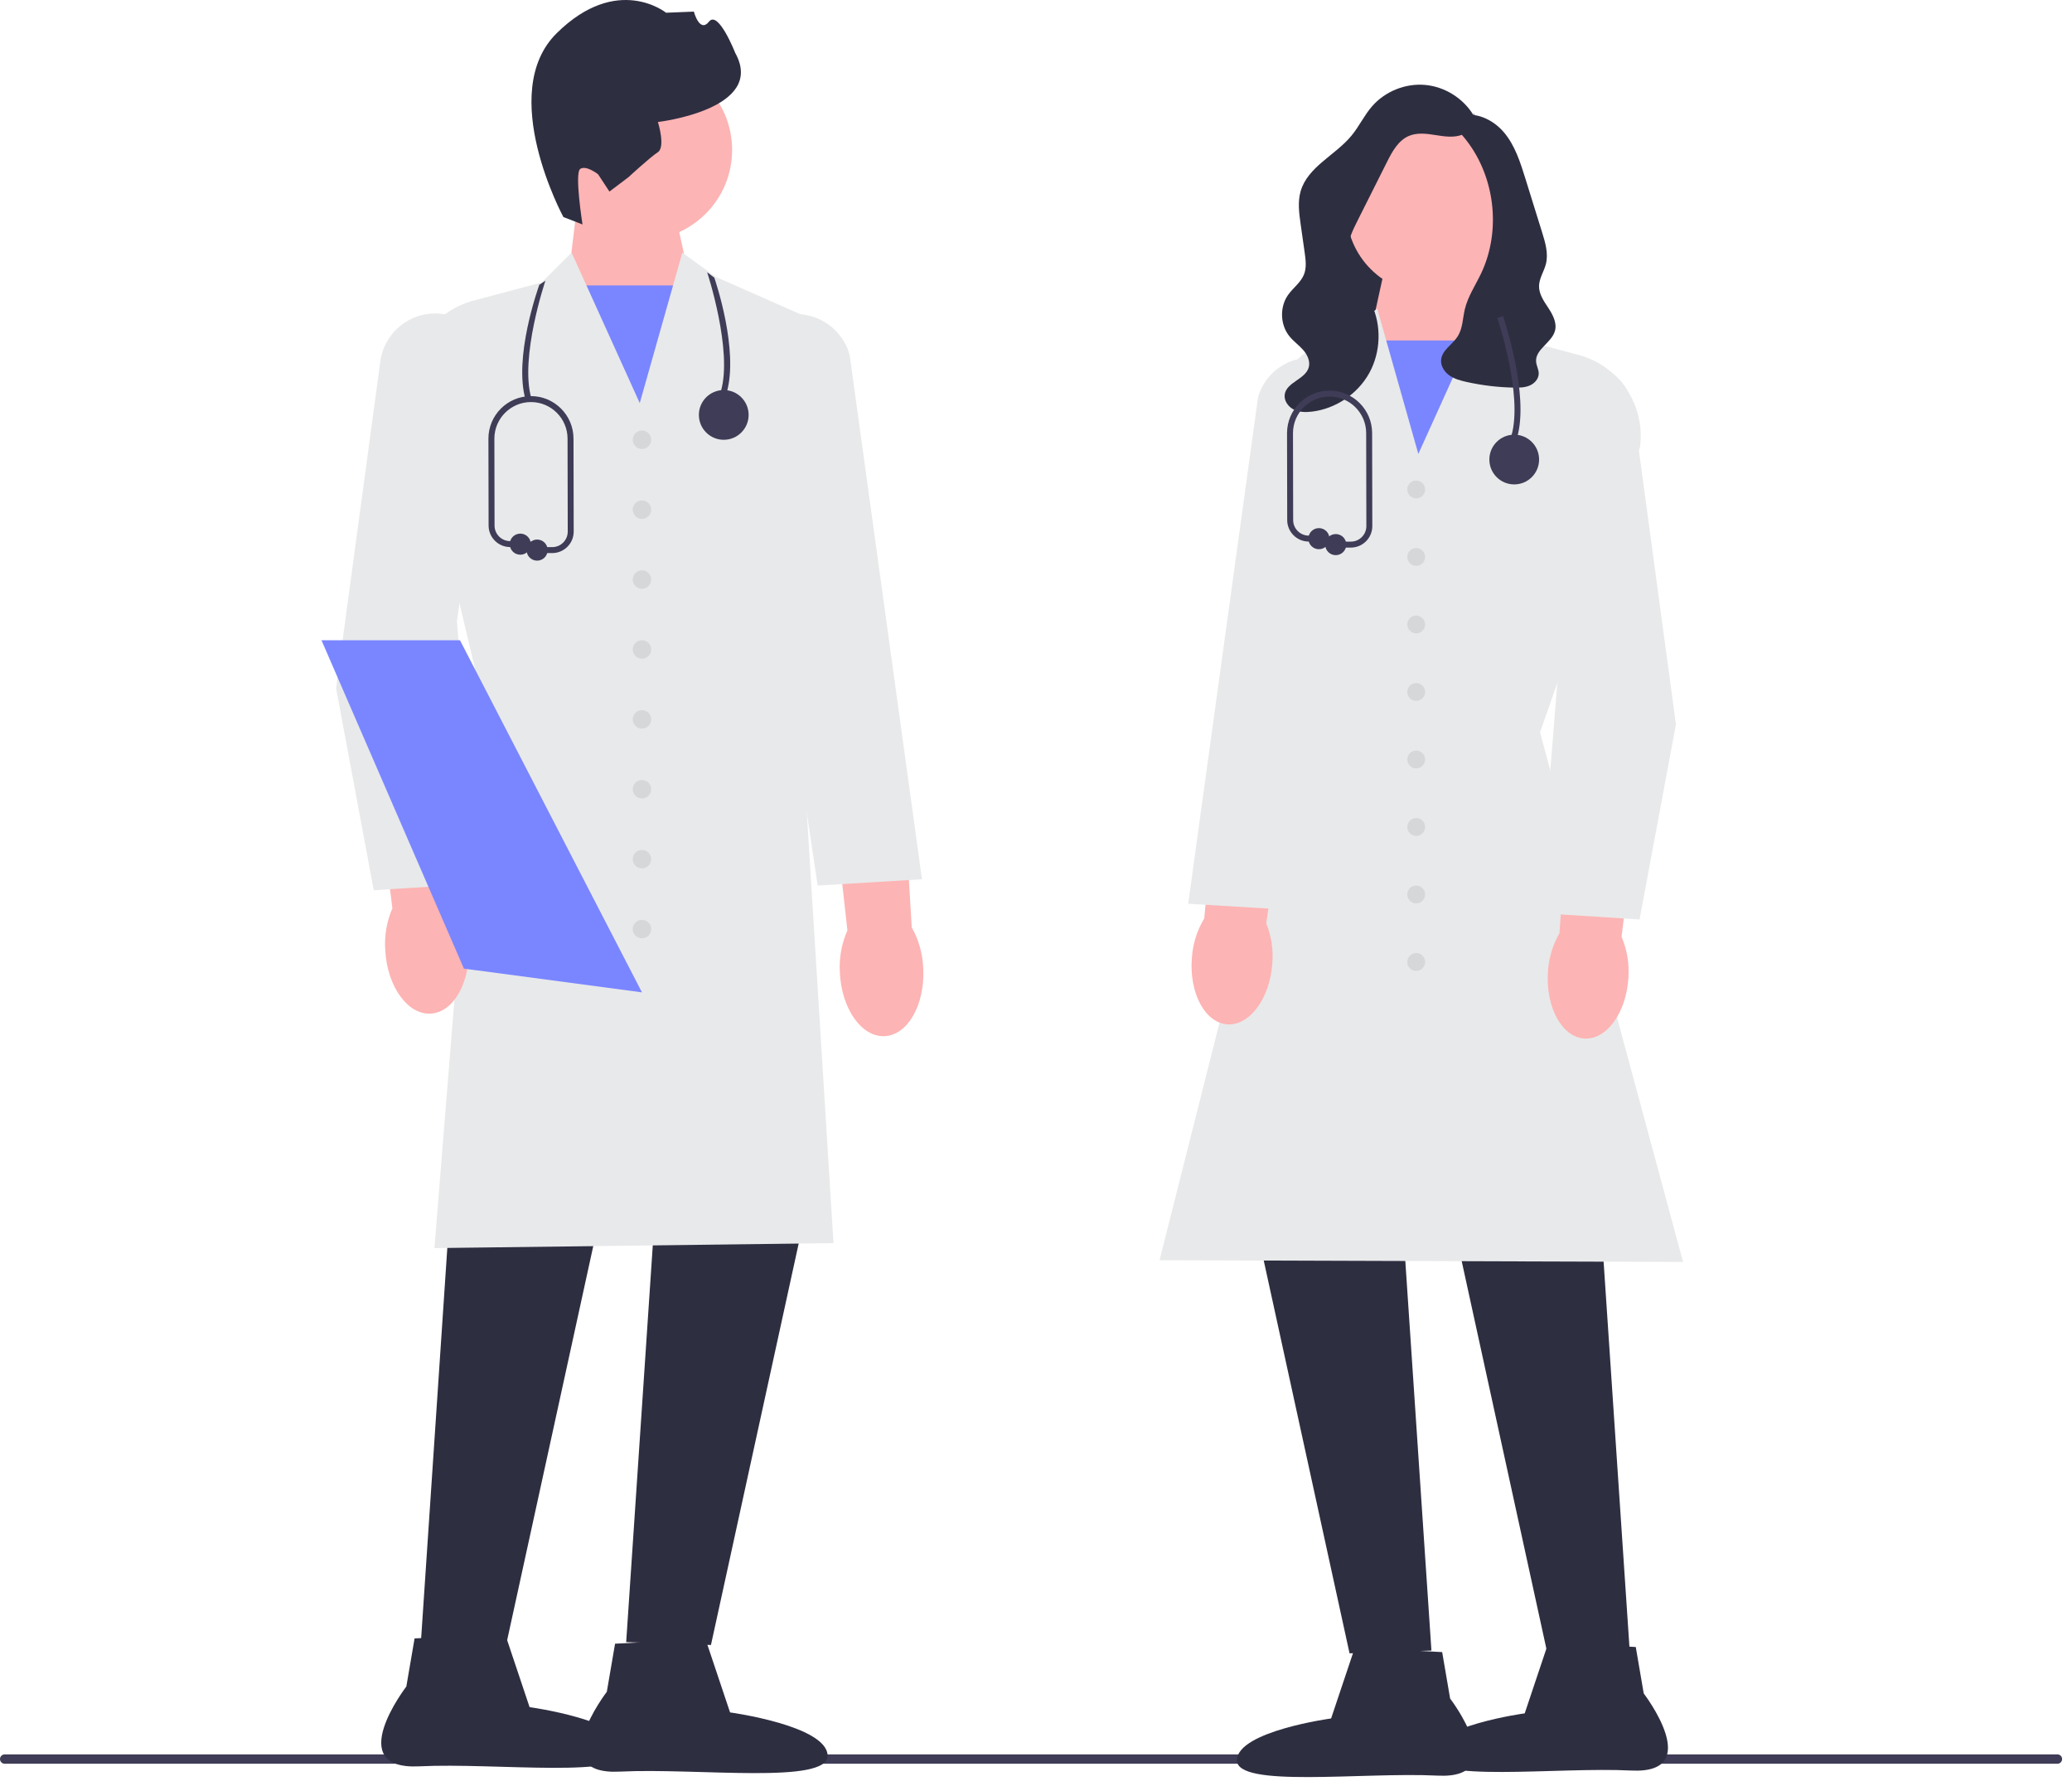 <svg width="174" height="150" viewBox="0 0 174 150" fill="none" xmlns="http://www.w3.org/2000/svg">
<g clip-path="url(#clip0_8_166)">
<path d="M0 147.726C0 147.944 0.175 148.119 0.393 148.119H172.777C172.995 148.119 173.17 147.944 173.17 147.726C173.17 147.508 172.995 147.333 172.777 147.333H0.393C0.175 147.333 0 147.508 0 147.726Z" fill="#3F3C57"/>
<path d="M56.244 15.86L58.119 24.415L54.131 36.321L47.707 23.528L48.599 16.107L56.244 15.86Z" fill="#FDB4B4"/>
<path d="M58.467 23.971H47.375V37.373H58.467V23.971Z" fill="#7A86FF"/>
<path d="M53.906 20.169C58.09 20.169 61.481 16.778 61.481 12.594C61.481 8.41 58.09 5.019 53.906 5.019C49.722 5.019 46.331 8.41 46.331 12.594C46.331 16.778 49.722 20.169 53.906 20.169Z" fill="#FDB4B4"/>
<path d="M47.312 18.227C47.312 18.227 41.666 7.799 46.757 2.781C51.847 -2.238 55.934 1.069 55.934 1.069L58.268 0.975C58.268 0.975 58.755 2.811 59.539 1.817C60.324 0.823 61.742 4.444 61.742 4.444C64.375 9.184 55.25 10.246 55.25 10.246C55.25 10.246 55.909 12.345 55.239 12.785C54.569 13.224 52.78 14.878 52.78 14.878L51.178 16.087L50.226 14.637C50.226 14.637 49.232 13.852 48.73 14.182C48.227 14.512 48.918 18.849 48.918 18.849L47.312 18.227Z" fill="#2E2E41"/>
<path d="M38.225 94.945L35.329 138.146L42.448 138.387L51.861 95.307L38.225 94.945Z" fill="#2E2E41"/>
<path d="M55.481 94.704L52.585 137.904L59.704 138.146L69.117 95.066L55.481 94.704Z" fill="#2E2E41"/>
<path d="M36.481 104.815L40.271 57.763L34.459 33.262C33.958 29.62 36.252 26.174 39.794 25.234L45.482 23.725L47.999 21.208L53.725 33.852L57.301 21.217L60.09 23.246L68.361 26.895L68.358 26.98L67.031 56.578L69.993 104.396L69.861 104.398L36.481 104.815Z" fill="#E8E9EA"/>
<path d="M59.247 137.655L61.309 143.809C61.309 143.809 69.374 144.906 69.499 147.402C69.625 149.899 58.538 148.454 52.047 148.78C45.555 149.107 50.959 142.076 50.959 142.076L51.651 138.037L59.247 137.655Z" fill="#2E2E41"/>
<path d="M42.412 137.212L44.473 143.366C44.473 143.366 52.539 144.463 52.664 146.959C52.79 149.456 41.703 148.011 35.211 148.337C28.719 148.663 34.123 141.633 34.123 141.633L34.815 137.594L42.412 137.212Z" fill="#2E2E41"/>
<path d="M32.354 79.826C32.266 78.613 32.471 77.396 32.95 76.278L31.412 63.656L37.439 63.1L38.35 75.963C38.956 77.017 39.3 78.202 39.355 79.417C39.532 82.456 38.108 85.01 36.175 85.123C34.241 85.236 32.531 82.864 32.354 79.826Z" fill="#FDB4B4"/>
<path d="M70.528 81.679C70.454 80.465 70.671 79.25 71.163 78.137L69.762 65.5L75.795 65.009L76.566 77.881C77.16 78.942 77.492 80.13 77.532 81.346C77.677 84.387 76.225 86.925 74.291 87.017C72.356 87.109 70.671 84.719 70.528 81.679Z" fill="#FDB4B4"/>
<path d="M31.387 74.764L31.366 74.656L28.225 57.802L31.937 30.358C32.268 27.907 34.456 26.142 36.923 26.34C38.212 26.443 39.368 27.054 40.178 28.061C40.989 29.067 41.34 30.327 41.166 31.608L38.373 52.191L40.132 74.206L31.387 74.764Z" fill="#E8E9EA"/>
<path d="M68.666 74.369L62.351 32.214C62.023 30.978 62.215 29.684 62.895 28.585C63.575 27.486 64.646 26.736 65.912 26.474C68.334 25.973 70.725 27.454 71.357 29.844L77.424 73.84L68.666 74.369Z" fill="#E8E9EA"/>
<path d="M53.91 37.706C54.338 37.706 54.685 37.359 54.685 36.93C54.685 36.502 54.338 36.155 53.91 36.155C53.482 36.155 53.135 36.502 53.135 36.93C53.135 37.359 53.482 37.706 53.91 37.706Z" fill="#D6D7D8"/>
<path d="M53.91 43.576C54.338 43.576 54.685 43.229 54.685 42.801C54.685 42.373 54.338 42.025 53.91 42.025C53.482 42.025 53.135 42.373 53.135 42.801C53.135 43.229 53.482 43.576 53.91 43.576Z" fill="#D6D7D8"/>
<path d="M53.91 49.446C54.338 49.446 54.685 49.099 54.685 48.671C54.685 48.243 54.338 47.896 53.91 47.896C53.482 47.896 53.135 48.243 53.135 48.671C53.135 49.099 53.482 49.446 53.91 49.446Z" fill="#D6D7D8"/>
<path d="M53.91 55.317C54.338 55.317 54.685 54.969 54.685 54.541C54.685 54.113 54.338 53.766 53.91 53.766C53.482 53.766 53.135 54.113 53.135 54.541C53.135 54.969 53.482 55.317 53.91 55.317Z" fill="#D6D7D8"/>
<path d="M53.91 61.187C54.338 61.187 54.685 60.84 54.685 60.412C54.685 59.983 54.338 59.636 53.91 59.636C53.482 59.636 53.135 59.983 53.135 60.412C53.135 60.84 53.482 61.187 53.91 61.187Z" fill="#D6D7D8"/>
<path d="M53.91 67.057C54.338 67.057 54.685 66.71 54.685 66.282C54.685 65.854 54.338 65.507 53.91 65.507C53.482 65.507 53.135 65.854 53.135 66.282C53.135 66.71 53.482 67.057 53.91 67.057Z" fill="#D6D7D8"/>
<path d="M53.91 72.928C54.338 72.928 54.685 72.581 54.685 72.152C54.685 71.724 54.338 71.377 53.91 71.377C53.482 71.377 53.135 71.724 53.135 72.152C53.135 72.581 53.482 72.928 53.91 72.928Z" fill="#D6D7D8"/>
<path d="M53.91 78.798C54.338 78.798 54.685 78.451 54.685 78.023C54.685 77.594 54.338 77.247 53.91 77.247C53.482 77.247 53.135 77.594 53.135 78.023C53.135 78.451 53.482 78.798 53.91 78.798Z" fill="#D6D7D8"/>
<path d="M53.911 83.339L39.241 81.384L38.958 81.346L31.461 64.059L26.996 53.766H38.626L53.911 83.339Z" fill="#7A86FF"/>
<path d="M112.73 17.741L122.056 12.632V27.23H111.27L112.73 17.741Z" fill="#2E2E41"/>
<path d="M124.056 20.996L124.917 28.163L118.713 40.517L114.863 29.018L116.673 20.758L124.056 20.996Z" fill="#FDB4B4"/>
<path d="M125.238 28.59H114.526V41.533H125.238V28.59Z" fill="#7A86FF"/>
<path d="M134.074 97.129L136.871 138.847L129.996 139.08L120.906 97.478L134.074 97.129Z" fill="#2E2E41"/>
<path d="M117.41 96.895L120.207 138.614L113.331 138.847L104.242 97.245L117.41 96.895Z" fill="#2E2E41"/>
<path d="M141.338 105.977L141.174 105.976L97.375 105.833L97.414 105.678L108.675 61.063L105.854 38.547C105.32 34.281 107.604 30.248 111.537 28.512L112.958 27.886L115.656 25.924L119.107 38.12L124.634 25.914L127.069 28.349L132.56 29.806C135.982 30.714 138.2 34.044 137.718 37.551L137.712 37.576L129.326 61.503L141.338 105.977Z" fill="#E8E9EA"/>
<path d="M113.773 138.373L121.109 138.742L121.777 142.643C121.777 142.643 126.996 149.432 120.727 149.117C114.458 148.802 103.751 150.197 103.873 147.786C103.994 145.375 111.782 144.316 111.782 144.316L113.773 138.373Z" fill="#2E2E41"/>
<path d="M130.031 137.945L137.367 138.314L138.035 142.215C138.035 142.215 143.253 149.004 136.984 148.689C130.715 148.374 120.009 149.769 120.13 147.358C120.252 144.947 128.04 143.888 128.04 143.888L130.031 137.945Z" fill="#2E2E41"/>
<path d="M136.749 82.101C136.578 85.035 134.926 87.325 133.059 87.216C131.192 87.107 129.817 84.64 129.988 81.706C130.041 80.532 130.373 79.389 130.958 78.37L131.838 65.949L137.659 66.486L136.173 78.674C136.636 79.754 136.833 80.929 136.749 82.101Z" fill="#FDB4B4"/>
<path d="M106.839 80.985C106.606 83.915 104.905 86.169 103.041 86.02C101.177 85.872 99.855 83.377 100.089 80.446C100.166 79.274 100.523 78.138 101.129 77.132L102.274 64.732L108.081 65.393L106.336 77.547C106.776 78.637 106.948 79.816 106.839 80.985Z" fill="#FDB4B4"/>
<path d="M137.686 77.217L129.233 76.678L129.244 76.551L130.932 55.414L128.235 35.538C128.067 34.3 128.406 33.082 129.189 32.109C129.973 31.136 131.09 30.545 132.336 30.445C134.721 30.258 136.835 31.961 137.156 34.329L140.74 60.833L140.736 60.852L137.686 77.217Z" fill="#E8E9EA"/>
<path d="M108.246 76.408L99.78 75.896L99.799 75.762L105.637 33.42C106.251 31.094 108.563 29.664 110.903 30.148C112.127 30.401 113.162 31.125 113.82 32.188C114.477 33.25 114.663 34.501 114.343 35.708L108.246 76.408Z" fill="#E8E9EA"/>
<path d="M118.927 41.854C119.341 41.854 119.676 41.518 119.676 41.105C119.676 40.691 119.341 40.356 118.927 40.356C118.514 40.356 118.178 40.691 118.178 41.105C118.178 41.518 118.514 41.854 118.927 41.854Z" fill="#D6D7D8"/>
<path d="M118.927 47.523C119.341 47.523 119.676 47.187 119.676 46.774C119.676 46.36 119.341 46.025 118.927 46.025C118.514 46.025 118.178 46.36 118.178 46.774C118.178 47.187 118.514 47.523 118.927 47.523Z" fill="#D6D7D8"/>
<path d="M118.927 53.191C119.341 53.191 119.676 52.856 119.676 52.443C119.676 52.029 119.341 51.694 118.927 51.694C118.514 51.694 118.178 52.029 118.178 52.443C118.178 52.856 118.514 53.191 118.927 53.191Z" fill="#D6D7D8"/>
<path d="M118.927 58.86C119.341 58.86 119.676 58.525 119.676 58.111C119.676 57.698 119.341 57.363 118.927 57.363C118.514 57.363 118.178 57.698 118.178 58.111C118.178 58.525 118.514 58.86 118.927 58.86Z" fill="#D6D7D8"/>
<path d="M118.927 64.529C119.341 64.529 119.676 64.194 119.676 63.78C119.676 63.367 119.341 63.032 118.927 63.032C118.514 63.032 118.178 63.367 118.178 63.78C118.178 64.194 118.514 64.529 118.927 64.529Z" fill="#D6D7D8"/>
<path d="M118.927 70.198C119.341 70.198 119.676 69.863 119.676 69.449C119.676 69.036 119.341 68.701 118.927 68.701C118.514 68.701 118.178 69.036 118.178 69.449C118.178 69.863 118.514 70.198 118.927 70.198Z" fill="#D6D7D8"/>
<path d="M118.927 75.867C119.341 75.867 119.676 75.532 119.676 75.118C119.676 74.705 119.341 74.369 118.927 74.369C118.514 74.369 118.178 74.705 118.178 75.118C118.178 75.532 118.514 75.867 118.927 75.867Z" fill="#D6D7D8"/>
<path d="M118.927 81.536C119.341 81.536 119.676 81.201 119.676 80.787C119.676 80.374 119.341 80.038 118.927 80.038C118.514 80.038 118.178 80.374 118.178 80.787C118.178 81.201 118.514 81.536 118.927 81.536Z" fill="#D6D7D8"/>
<path d="M120.064 24.654C123.932 24.654 127.067 21.518 127.067 17.65C127.067 13.783 123.932 10.647 120.064 10.647C116.196 10.647 113.061 13.783 113.061 17.65C113.061 21.518 116.196 24.654 120.064 24.654Z" fill="#FDB4B4"/>
<path d="M123.734 9.475C124.07 10.158 123.537 11.01 122.833 11.297C122.129 11.584 121.333 11.468 120.582 11.348C119.831 11.229 119.034 11.116 118.332 11.408C117.423 11.785 116.911 12.733 116.47 13.613C115.646 15.255 114.822 16.897 113.998 18.539C113.595 19.341 113.184 20.179 113.176 21.077C113.162 22.724 114.468 24.041 115.172 25.531C116.028 27.345 115.957 29.568 114.988 31.325C114.018 33.081 112.174 34.325 110.183 34.567C109.659 34.631 109.105 34.624 108.633 34.386C108.162 34.148 107.803 33.628 107.89 33.107C108.061 32.089 109.616 31.851 109.902 30.859C110.051 30.341 109.787 29.788 109.431 29.384C109.075 28.98 108.625 28.664 108.285 28.246C107.502 27.281 107.45 25.792 108.163 24.775C108.583 24.177 109.232 23.733 109.503 23.055C109.734 22.477 109.65 21.827 109.562 21.211C109.45 20.419 109.337 19.627 109.225 18.835C109.094 17.911 108.965 16.954 109.224 16.058C109.818 14.003 112.138 13.039 113.498 11.388C114.13 10.622 114.555 9.7 115.204 8.947C116.292 7.683 118.005 6.986 119.667 7.131C121.328 7.276 122.895 8.259 123.748 9.692" fill="#2E2E41"/>
<path d="M122.628 9.605C122.286 9.727 122.159 10.172 122.258 10.522C122.356 10.872 122.614 11.15 122.85 11.426C125.52 14.551 126.14 19.277 124.368 22.984C123.896 23.971 123.268 24.899 123.014 25.962C122.829 26.735 122.839 27.584 122.409 28.254C121.973 28.935 121.107 29.392 121.021 30.197C120.966 30.714 121.281 31.216 121.703 31.519C122.126 31.822 122.641 31.961 123.149 32.074C124.467 32.367 125.815 32.528 127.165 32.552C127.606 32.559 128.06 32.55 128.464 32.374C128.868 32.199 129.213 31.819 129.217 31.378C129.221 31.032 129.021 30.713 128.996 30.368C128.919 29.334 130.311 28.783 130.582 27.782C130.76 27.124 130.409 26.447 130.035 25.877C129.661 25.307 129.234 24.709 129.243 24.027C129.252 23.374 129.662 22.8 129.821 22.167C130.041 21.291 129.771 20.375 129.502 19.513C129.274 18.78 129.046 18.047 128.818 17.315C128.576 16.536 128.333 15.757 128.091 14.977C127.667 13.617 127.223 12.218 126.307 11.127C125.391 10.036 123.873 9.321 122.52 9.767" fill="#2E2E41"/>
<path d="M127.4 36.742L126.92 36.602C127.92 33.173 125.764 26.774 125.742 26.71L126.216 26.549C126.307 26.817 128.444 33.163 127.4 36.742Z" fill="#3F3C57"/>
<path d="M127.16 40.68C128.314 40.68 129.249 39.745 129.249 38.592C129.249 37.438 128.314 36.503 127.16 36.503C126.007 36.503 125.072 37.438 125.072 38.592C125.072 39.745 126.007 40.68 127.16 40.68Z" fill="#3F3C57"/>
<path d="M113.438 45.986H112.171C112.033 45.986 111.921 45.874 111.921 45.736C111.921 45.598 112.033 45.486 112.171 45.486H113.438C113.787 45.486 114.115 45.35 114.361 45.103C114.607 44.856 114.743 44.528 114.742 44.179L114.727 36.377C114.727 34.682 113.348 33.304 111.654 33.304C109.96 33.304 108.581 34.682 108.581 36.377L108.596 43.679C108.598 44.391 109.179 44.975 109.891 44.981L110.76 44.987C110.898 44.988 111.01 45.101 111.009 45.239C111.008 45.377 110.896 45.487 110.759 45.487H110.757L109.887 45.481C108.902 45.473 108.098 44.665 108.096 43.68L108.081 36.377C108.081 34.407 109.684 32.804 111.654 32.804C113.624 32.804 115.227 34.407 115.227 36.377L115.242 44.178C115.243 44.66 115.056 45.114 114.715 45.456C114.374 45.797 113.92 45.986 113.438 45.986Z" fill="#3F3C57"/>
<path d="M110.759 46.123C111.248 46.123 111.645 45.727 111.645 45.237C111.645 44.748 111.248 44.351 110.759 44.351C110.269 44.351 109.873 44.748 109.873 45.237C109.873 45.727 110.269 46.123 110.759 46.123Z" fill="#3F3C57"/>
<path d="M112.171 46.622C112.66 46.622 113.057 46.225 113.057 45.736C113.057 45.246 112.66 44.85 112.171 44.85C111.681 44.85 111.285 45.246 111.285 45.736C111.285 46.225 111.681 46.622 112.171 46.622Z" fill="#3F3C57"/>
<path d="M61.018 32.994L60.538 32.855C61.538 29.426 59.406 22.928 59.384 22.864L59.984 23.316C60.076 23.584 62.062 29.416 61.018 32.994Z" fill="#3F3C57"/>
<path d="M44.145 33.604L44.625 33.464C43.625 30.035 45.782 23.636 45.803 23.572L45.29 23.916C45.198 24.184 43.101 30.025 44.145 33.604Z" fill="#3F3C57"/>
<path d="M60.778 36.933C61.931 36.933 62.867 35.998 62.867 34.844C62.867 33.691 61.931 32.756 60.778 32.756C59.624 32.756 58.69 33.691 58.69 34.844C58.69 35.998 59.624 36.933 60.778 36.933Z" fill="#3F3C57"/>
<path d="M46.372 46.447H45.105C44.967 46.447 44.855 46.335 44.855 46.197C44.855 46.059 44.967 45.947 45.105 45.947H46.372C46.721 45.947 47.049 45.811 47.296 45.564C47.542 45.317 47.678 44.989 47.677 44.64L47.661 36.838C47.661 35.144 46.283 33.765 44.589 33.765C42.894 33.765 41.516 35.144 41.516 36.838L41.531 44.14C41.532 44.853 42.113 45.437 42.826 45.442L43.695 45.449C43.833 45.45 43.944 45.563 43.943 45.701C43.942 45.838 43.83 45.949 43.693 45.949H43.691L42.822 45.942C41.836 45.935 41.033 45.127 41.031 44.141L41.016 36.838C41.016 34.868 42.618 33.265 44.589 33.265C46.559 33.265 48.161 34.868 48.161 36.838L48.177 44.639C48.178 45.122 47.99 45.576 47.649 45.917C47.309 46.259 46.855 46.447 46.372 46.447Z" fill="#3F3C57"/>
<path d="M43.693 46.585C44.183 46.585 44.579 46.188 44.579 45.699C44.579 45.209 44.183 44.813 43.693 44.813C43.204 44.813 42.807 45.209 42.807 45.699C42.807 46.188 43.204 46.585 43.693 46.585Z" fill="#3F3C57"/>
<path d="M45.105 47.083C45.595 47.083 45.991 46.687 45.991 46.197C45.991 45.708 45.595 45.311 45.105 45.311C44.616 45.311 44.219 45.708 44.219 46.197C44.219 46.687 44.616 47.083 45.105 47.083Z" fill="#3F3C57"/>
</g>
<defs>
<clipPath id="clip0_8_166">
<rect width="173.17" height="149.238" fill="white"/>
</clipPath>
</defs>
</svg>
